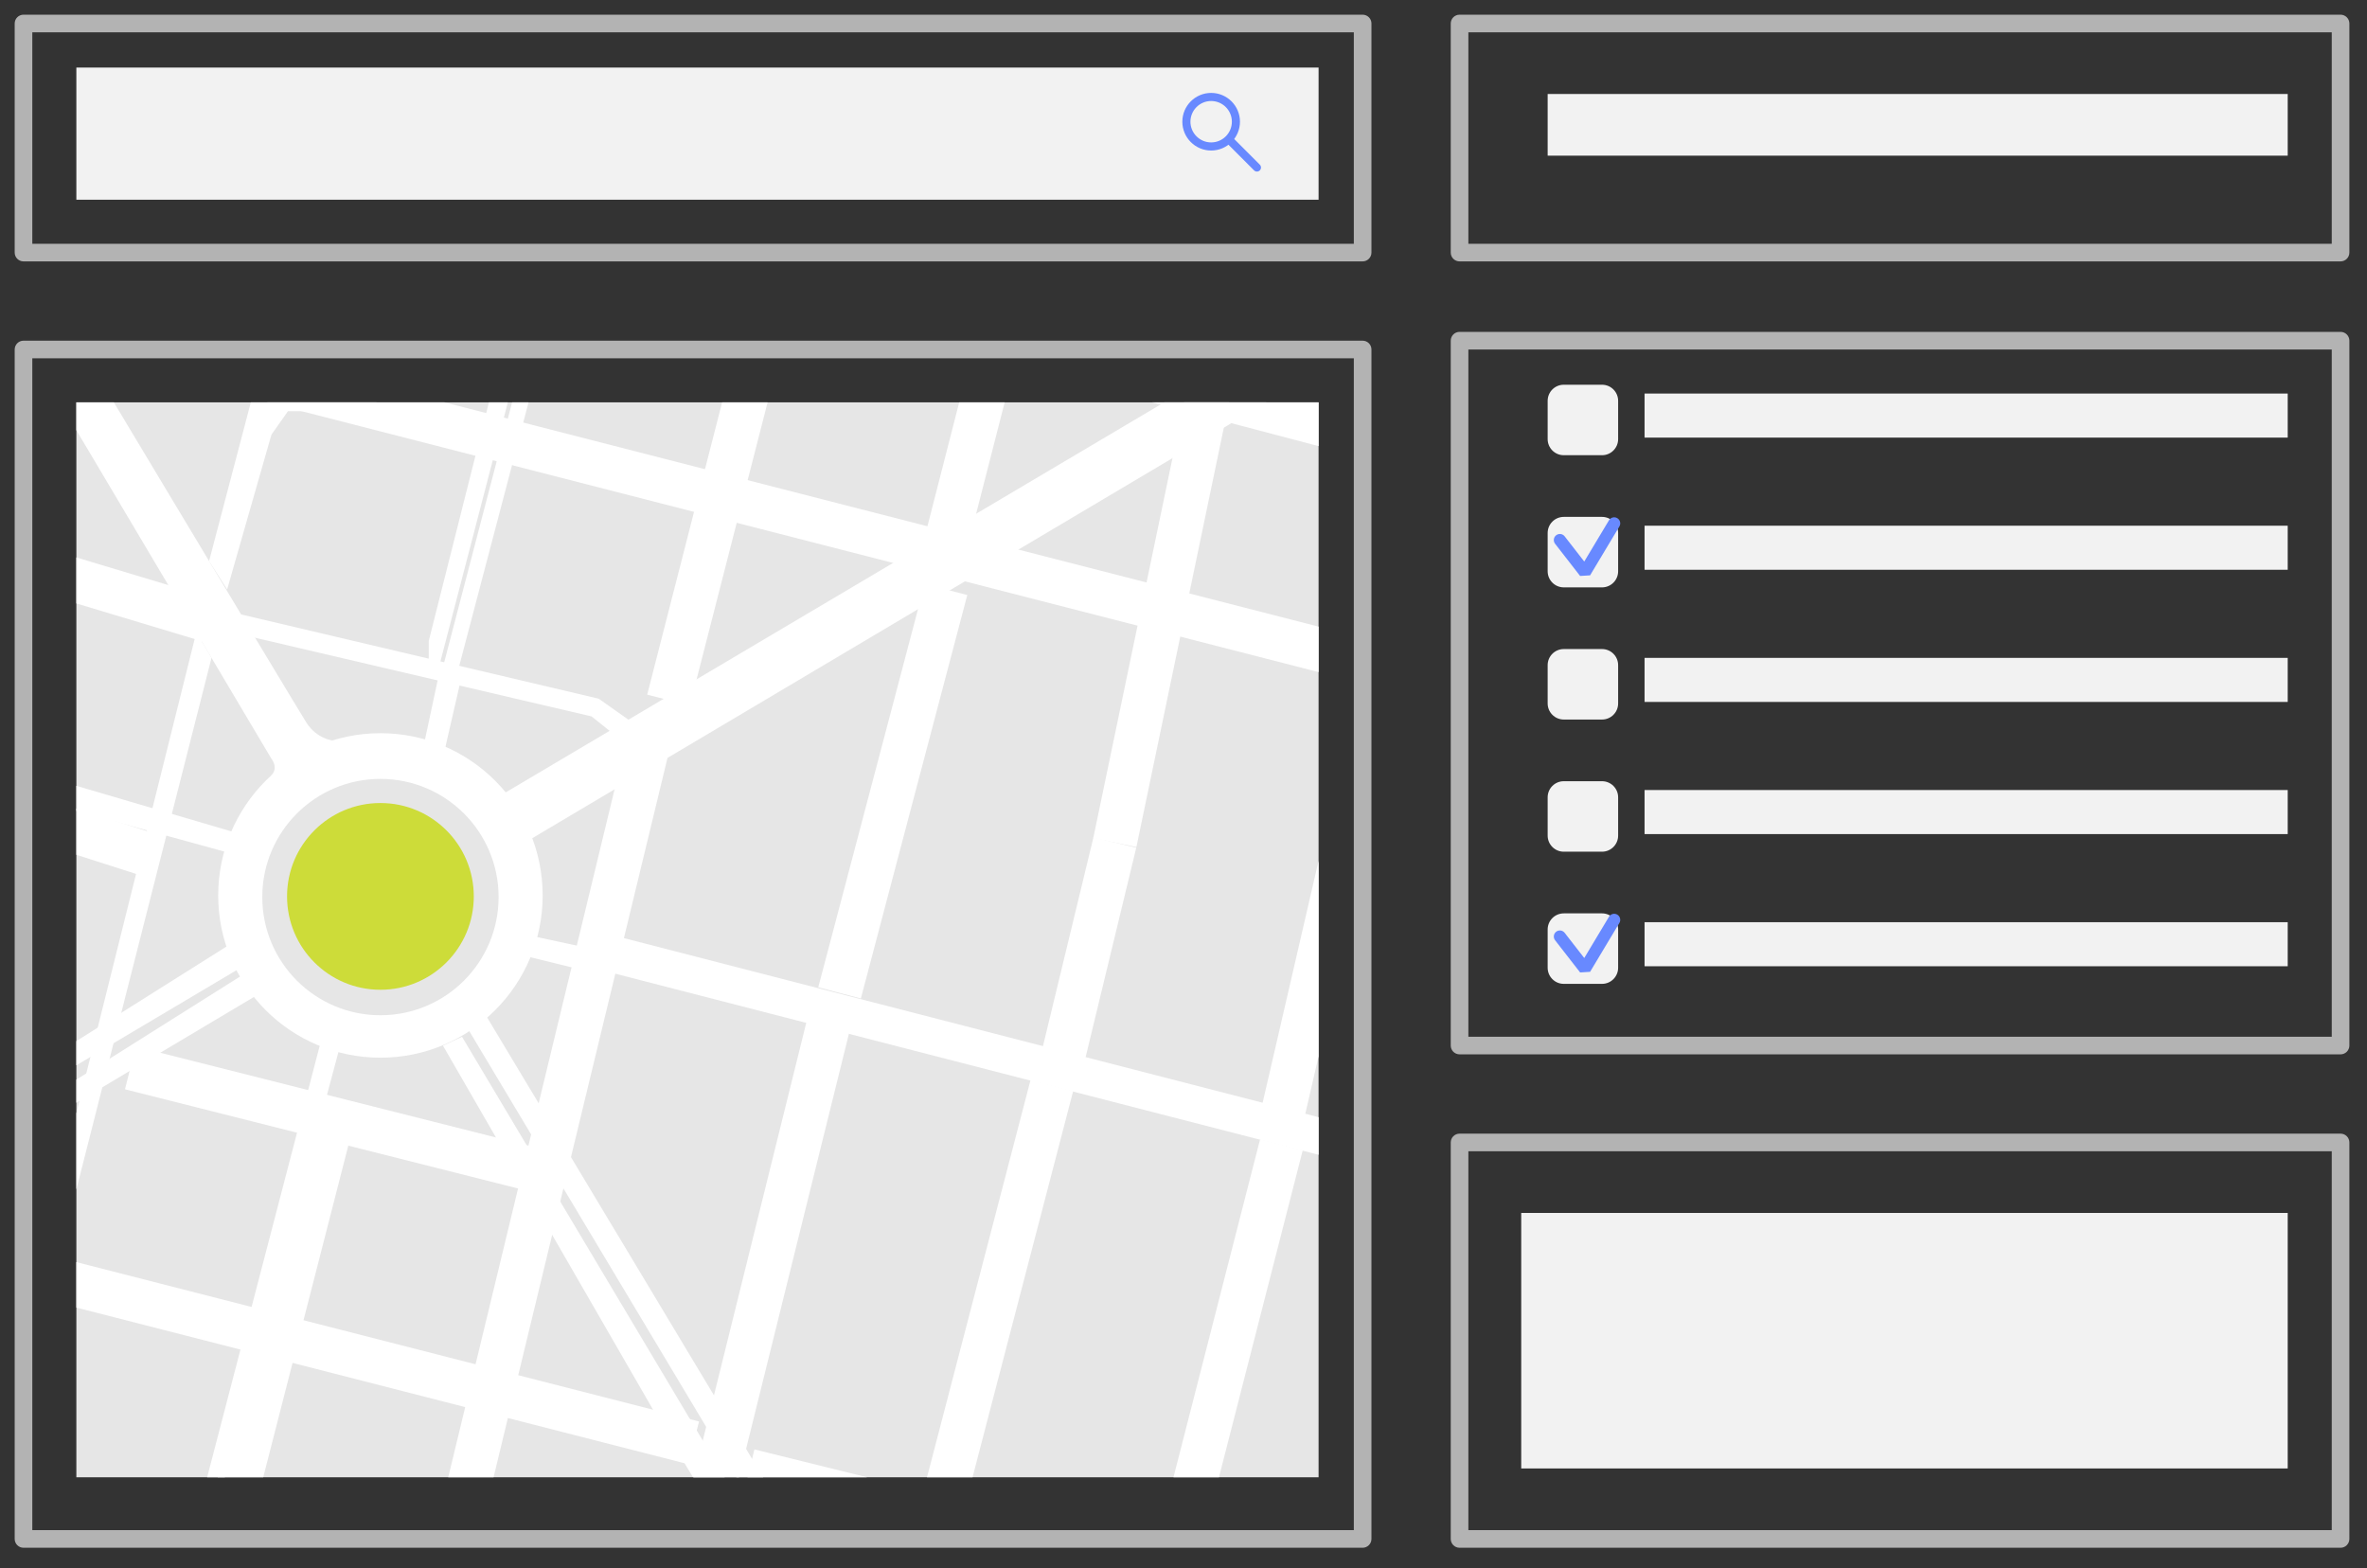 <?xml version="1.0" encoding="utf-8"?>
<!-- Generator: Adobe Illustrator 15.0.0, SVG Export Plug-In . SVG Version: 6.00 Build 0)  -->
<!DOCTYPE svg PUBLIC "-//W3C//DTD SVG 1.1//EN" "http://www.w3.org/Graphics/SVG/1.1/DTD/svg11.dtd">
<svg version="1.1" id="Layer_1" xmlns="http://www.w3.org/2000/svg" xmlns:xlink="http://www.w3.org/1999/xlink" x="0px" y="0px"
	 width="268.667px" height="178px" viewBox="0 0 268.667 178" enable-background="new 0 0 268.667 178" xml:space="preserve">
<rect x="0" y="0" width="268.667" height="178" fill="#333333" stroke="none"/>
<g>
	<path fill="#B3B3B3" d="M154.667,175.667h-152c-0.552,0-1-0.447-1-1v-135c0-0.552,0.448-1,1-1h152c0.553,0,1,0.448,1,1v135
		C155.667,175.219,155.219,175.667,154.667,175.667z M3.667,173.667h150v-133h-150V173.667z"/>
</g>
<g>
	<path fill="#B3B3B3" d="M154.667,29.667h-152c-0.552,0-1-0.448-1-1v-26c0-0.552,0.448-1,1-1h152c0.553,0,1,0.448,1,1v26
		C155.667,29.219,155.219,29.667,154.667,29.667z M3.667,27.667h150v-24h-150V27.667z"/>
</g>
<g>
	<path fill="#B3B3B3" d="M265.667,29.667h-100c-0.553,0-1-0.448-1-1v-26c0-0.552,0.447-1,1-1h100c0.553,0,1,0.448,1,1v26
		C266.667,29.219,266.219,29.667,265.667,29.667z M166.667,27.667h98v-24h-98V27.667z"/>
</g>
<g>
	<path fill="#B3B3B3" d="M265.667,119.667h-100c-0.553,0-1-0.447-1-1v-80c0-0.552,0.447-1,1-1h100c0.553,0,1,0.448,1,1v80
		C266.667,119.219,266.219,119.667,265.667,119.667z M166.667,117.667h98v-78h-98V117.667z"/>
</g>
<g>
	<path fill="#B3B3B3" d="M265.667,175.667h-100c-0.553,0-1-0.447-1-1v-45c0-0.553,0.447-1,1-1h100c0.553,0,1,0.447,1,1v45
		C266.667,175.219,266.219,175.667,265.667,175.667z M166.667,173.667h98v-43h-98V173.667z"/>
</g>
<g>
	<defs>
		<rect id="SVGID_1_" x="8.667" y="45.667" width="141" height="122"/>
	</defs>
	<clipPath id="SVGID_2_">
		<use xlink:href="#SVGID_1_"  overflow="visible"/>
	</clipPath>
	<rect x="-0.333" y="25.667" clip-path="url(#SVGID_2_)" fill="#E6E6E6" width="162" height="164"/>
	<polygon clip-path="url(#SVGID_2_)" fill="#FFFFFF" points="59.583,95.627 218.667,1.194 218.667,-5.578 56.648,90.379 	"/>
	<polygon clip-path="url(#SVGID_2_)" fill="#FFFFFF" points="59.667,108.513 66.268,110.133 66.822,107.615 59.667,106.078 	"/>
	<path clip-path="url(#SVGID_2_)" fill="#FFFFFF" d="M24.766,101.633c0,10.169,8.244,18.413,18.414,18.413
		c10.172,0,18.415-8.244,18.415-18.413c0-10.172-8.243-18.416-18.415-18.416C33.01,83.217,24.766,91.461,24.766,101.633z
		 M56.593,101.815c0,7.407-6.006,13.412-13.413,13.412s-13.41-6.005-13.41-13.412c0-7.409,6.003-13.411,13.41-13.411
		S56.593,94.406,56.593,101.815z"/>
	<circle clip-path="url(#SVGID_2_)" fill="#CDDC39" cx="43.18" cy="101.739" r="10.598"/>
	<polygon clip-path="url(#SVGID_2_)" fill="#FFFFFF" points="50.549,84.807 52.27,77.325 49.727,76.973 48.226,84.002 	"/>
	<polygon clip-path="url(#SVGID_2_)" fill="#FFFFFF" points="28.668,72.317 67.146,81.312 69.531,83.217 71.693,81.938 67.955,79.3 
		27.078,69.67 	"/>
	<path clip-path="url(#SVGID_2_)" fill="#FFFFFF" d="M37.731,84.038c0,0-1.762-0.186-2.928-1.984C33.64,80.253,2.63,28.5,2.63,28.5
		l0.693,11.324l27.46,46.25c0,0,0.893,1.062,0,1.939L37.731,84.038z"/>
	<polygon clip-path="url(#SVGID_2_)" fill="#FFFFFF" points="26.874,94.543 4.667,88.014 4.667,90.941 26.351,96.898 	"/>
	<polygon clip-path="url(#SVGID_2_)" fill="#FFFFFF" points="0.667,123.2 26.679,106.819 28.12,109.358 0.667,125.658 	"/>
	<polygon clip-path="url(#SVGID_2_)" fill="#FFFFFF" points="0.667,127.579 27.545,110.646 28.895,113.11 0.667,129.924 	"/>
	<polygon clip-path="url(#SVGID_2_)" fill="#FFFFFF" points="3.374,155.819 24.008,74.666 22.286,71.762 3.324,147.776 	"/>
	<polygon clip-path="url(#SVGID_2_)" fill="#FFFFFF" points="18.295,187.667 36.817,116.667 39.145,116.667 20.18,187.667 	"/>
	<polygon clip-path="url(#SVGID_2_)" fill="#FFFFFF" points="90.791,187.667 76.292,163.753 50.28,118.68 52.442,117.675 
		94.178,187.667 	"/>
	<polygon clip-path="url(#SVGID_2_)" fill="#FFFFFF" points="55.252,115.411 53.145,116.827 95.553,187.667 98.625,187.667 	"/>
	<polygon clip-path="url(#SVGID_2_)" fill="#FFFFFF" points="68.361,110.133 219.648,149.082 219.698,144.848 69.284,106.078 	"/>
	<polygon clip-path="url(#SVGID_2_)" fill="#FFFFFF" points="218.667,139.203 160.022,36.158 158.78,37.043 200.834,110.311 
		157.206,38.086 155.441,39.147 218.188,144.596 218.667,144.848 	"/>
	<polygon clip-path="url(#SVGID_2_)" fill="#FFFFFF" points="48.667,74.857 48.667,72.739 73.326,-25.052 86.979,-76.908 
		89.151,-75.426 49.899,75.42 	"/>
	<polygon clip-path="url(#SVGID_2_)" fill="#FFFFFF" points="51.983,76.126 50.28,75.703 89.733,-75.351 91.11,-72.666 	"/>
	<path clip-path="url(#SVGID_2_)" fill="#FFFFFF" d="M25.782,66.902l5.027-17.57l1.88-2.665h2.857l18.263,4.293l0.549-2.211
		l-17.223-4.564c0,0-3.283-0.856-1.271-2.548c2.008-1.697,23.814-13.843,23.814-13.843l0.734-2.89l-27.83,15.927l5.148-20.164h0.779
		l20.002,4.552c0,0,1.919-0.181,2.433-2.196l-22.542-5.635l6.032-22.912l12.983-48.5l-2.717-0.752L36.18,16.334L23.732,63.682"/>
	
		<line clip-path="url(#SVGID_2_)" fill="none" stroke="#FFFFFF" stroke-width="5" stroke-miterlimit="10" x1="14.799" y1="121.209" x2="60.945" y2="132.853"/>
	
		<line clip-path="url(#SVGID_2_)" fill="none" stroke="#FFFFFF" stroke-width="5" stroke-miterlimit="10" x1="22" y1="188.309" x2="37.731" y2="126.997"/>
	
		<line clip-path="url(#SVGID_2_)" fill="none" stroke="#FFFFFF" stroke-width="5" stroke-miterlimit="10" x1="3.374" y1="171.799" x2="73.499" y2="189.581"/>
	
		<line clip-path="url(#SVGID_2_)" fill="none" stroke="#FFFFFF" stroke-width="5" stroke-miterlimit="10" x1="48.458" y1="188.309" x2="73.499" y2="84.754"/>
	
		<line clip-path="url(#SVGID_2_)" fill="none" stroke="#FFFFFF" stroke-width="5" stroke-miterlimit="10" x1="2.63" y1="144.282" x2="78.725" y2="163.758"/>
	
		<line clip-path="url(#SVGID_2_)" fill="none" stroke="#FFFFFF" stroke-width="5" stroke-miterlimit="10" x1="75.882" y1="189.581" x2="94.178" y2="115.731"/>
	
		<line clip-path="url(#SVGID_2_)" fill="none" stroke="#FFFFFF" stroke-width="5" stroke-miterlimit="10" x1="85.03" y1="166.933" x2="168.049" y2="187.465"/>
	
		<line clip-path="url(#SVGID_2_)" fill="none" stroke="#FFFFFF" stroke-width="5" stroke-miterlimit="10" x1="130.162" y1="189.581" x2="145.449" y2="129.924"/>
	
		<line clip-path="url(#SVGID_2_)" fill="none" stroke="#FFFFFF" stroke-width="5" stroke-miterlimit="10" x1="102.645" y1="187.465" x2="119.393" y2="123.2"/>
	
		<line clip-path="url(#SVGID_2_)" fill="none" stroke="#FFFFFF" stroke-width="5" stroke-miterlimit="10" x1="157.678" y1="189.581" x2="184.175" y2="85.586"/>
	
		<line clip-path="url(#SVGID_2_)" fill="none" stroke="#FFFFFF" stroke-width="5" stroke-miterlimit="10" x1="2.63" y1="92.455" x2="16.491" y2="96.898"/>
	
		<line clip-path="url(#SVGID_2_)" fill="none" stroke="#FFFFFF" stroke-width="5" stroke-miterlimit="10" x1="23.732" y1="70.411" x2="2.63" y2="64.062"/>
	
		<line clip-path="url(#SVGID_2_)" fill="none" stroke="#FFFFFF" stroke-width="5" stroke-miterlimit="10" x1="3.324" y1="36.158" x2="184.175" y2="82.555"/>
	
		<line clip-path="url(#SVGID_2_)" fill="none" stroke="#FFFFFF" stroke-width="5" stroke-miterlimit="10" x1="75.882" y1="79.461" x2="107.374" y2="-43.394"/>
	
		<line clip-path="url(#SVGID_2_)" fill="none" stroke="#FFFFFF" stroke-width="5" stroke-miterlimit="10" x1="95.295" y1="112.691" x2="107.374" y2="66.902"/>
	
		<line clip-path="url(#SVGID_2_)" fill="none" stroke="#FFFFFF" stroke-width="5" stroke-miterlimit="10" x1="120.637" y1="120.046" x2="126.541" y2="95.627"/>
	
		<line clip-path="url(#SVGID_2_)" fill="none" stroke="#FFFFFF" stroke-width="5" stroke-miterlimit="10" x1="126.541" y1="95.627" x2="140.534" y2="28.5"/>
	
		<line clip-path="url(#SVGID_2_)" fill="none" stroke="#FFFFFF" stroke-width="5" stroke-miterlimit="10" x1="145.449" y1="127.032" x2="162.901" y2="51.53"/>
	
		<line clip-path="url(#SVGID_2_)" fill="none" stroke="#FFFFFF" stroke-width="5" stroke-miterlimit="10" x1="162.901" y1="51.53" x2="2.63" y2="9.379"/>
	
		<line clip-path="url(#SVGID_2_)" fill="none" stroke="#FFFFFF" stroke-width="5" stroke-miterlimit="10" x1="107.374" y1="61.59" x2="126.541" y2="-13.197"/>
</g>
<path fill="#F2F2F2" d="M183.667,49.837c0,1.011-0.819,1.829-1.83,1.829h-4.34c-1.012,0-1.83-0.818-1.83-1.829v-4.342
	c0-1.011,0.818-1.829,1.83-1.829h4.34c1.011,0,1.83,0.818,1.83,1.829V49.837z"/>
<path fill="#F2F2F2" d="M183.667,64.837c0,1.011-0.819,1.829-1.83,1.829h-4.34c-1.012,0-1.83-0.818-1.83-1.829v-4.342
	c0-1.011,0.818-1.829,1.83-1.829h4.34c1.011,0,1.83,0.818,1.83,1.829V64.837z"/>
<g>
	<g>
		<path fill="#6889FF" d="M179.351,65.37l-2.841-3.654c-0.232-0.301-0.178-0.732,0.121-0.966c0.301-0.233,0.732-0.179,0.965,0.121
			l2.225,2.862l2.809-4.686c0.195-0.326,0.617-0.431,0.942-0.236c0.325,0.195,0.431,0.617,0.236,0.942l-3.325,5.548L179.351,65.37z"
			/>
	</g>
</g>
<path fill="#F2F2F2" d="M183.667,79.837c0,1.011-0.819,1.829-1.83,1.829h-4.34c-1.012,0-1.83-0.818-1.83-1.829v-4.342
	c0-1.011,0.818-1.829,1.83-1.829h4.34c1.011,0,1.83,0.818,1.83,1.829V79.837z"/>
<path fill="#F2F2F2" d="M183.667,94.837c0,1.011-0.819,1.829-1.83,1.829h-4.34c-1.012,0-1.83-0.818-1.83-1.829v-4.342
	c0-1.011,0.818-1.829,1.83-1.829h4.34c1.011,0,1.83,0.818,1.83,1.829V94.837z"/>
<path fill="#F2F2F2" d="M183.667,109.837c0,1.011-0.819,1.829-1.83,1.829h-4.34c-1.012,0-1.83-0.818-1.83-1.829v-4.342
	c0-1.011,0.818-1.829,1.83-1.829h4.34c1.011,0,1.83,0.818,1.83,1.829V109.837z"/>
<g>
	<g>
		<path fill="#6889FF" d="M179.351,110.37l-2.841-3.654c-0.232-0.301-0.178-0.732,0.121-0.966c0.301-0.233,0.732-0.179,0.965,0.121
			l2.225,2.862l2.809-4.686c0.195-0.326,0.617-0.431,0.942-0.236c0.325,0.195,0.431,0.617,0.236,0.942l-3.325,5.548L179.351,110.37z
			"/>
	</g>
</g>
<rect x="8.667" y="7.667" fill="#F2F2F2" width="141" height="15"/>
<rect x="172.667" y="137.667" fill="#F2F2F2" width="87" height="29"/>
<rect x="175.667" y="10.667" fill="#F2F2F2" width="84" height="7"/>
<rect x="186.667" y="44.667" fill="#F2F2F2" width="73" height="5"/>
<rect x="186.667" y="59.667" fill="#F2F2F2" width="73" height="5"/>
<rect x="186.667" y="74.667" fill="#F2F2F2" width="73" height="5"/>
<rect x="186.667" y="89.667" fill="#F2F2F2" width="73" height="5"/>
<rect x="186.667" y="104.667" fill="#F2F2F2" width="73" height="5"/>
<g>
	<g>
		<path fill="#6889FF" d="M137.473,17.085c-1.805,0-3.271-1.468-3.271-3.272c0-1.801,1.467-3.268,3.271-3.268
			c1.804,0,3.27,1.467,3.27,3.268C140.743,15.618,139.277,17.085,137.473,17.085z M137.473,11.464c-1.297,0-2.352,1.054-2.352,2.349
			c0,1.297,1.055,2.351,2.352,2.351c1.295,0,2.35-1.054,2.35-2.351C139.823,12.518,138.768,11.464,137.473,11.464z"/>
	</g>
	<g>
		<path fill="#6889FF" d="M142.67,19.472c-0.119,0-0.235-0.045-0.326-0.134l-3.045-3.048c-0.182-0.181-0.182-0.471,0-0.651
			c0.179-0.18,0.469-0.18,0.65,0l3.046,3.048c0.181,0.18,0.181,0.47,0,0.651C142.907,19.427,142.789,19.472,142.67,19.472z"/>
	</g>
</g>
</svg>
